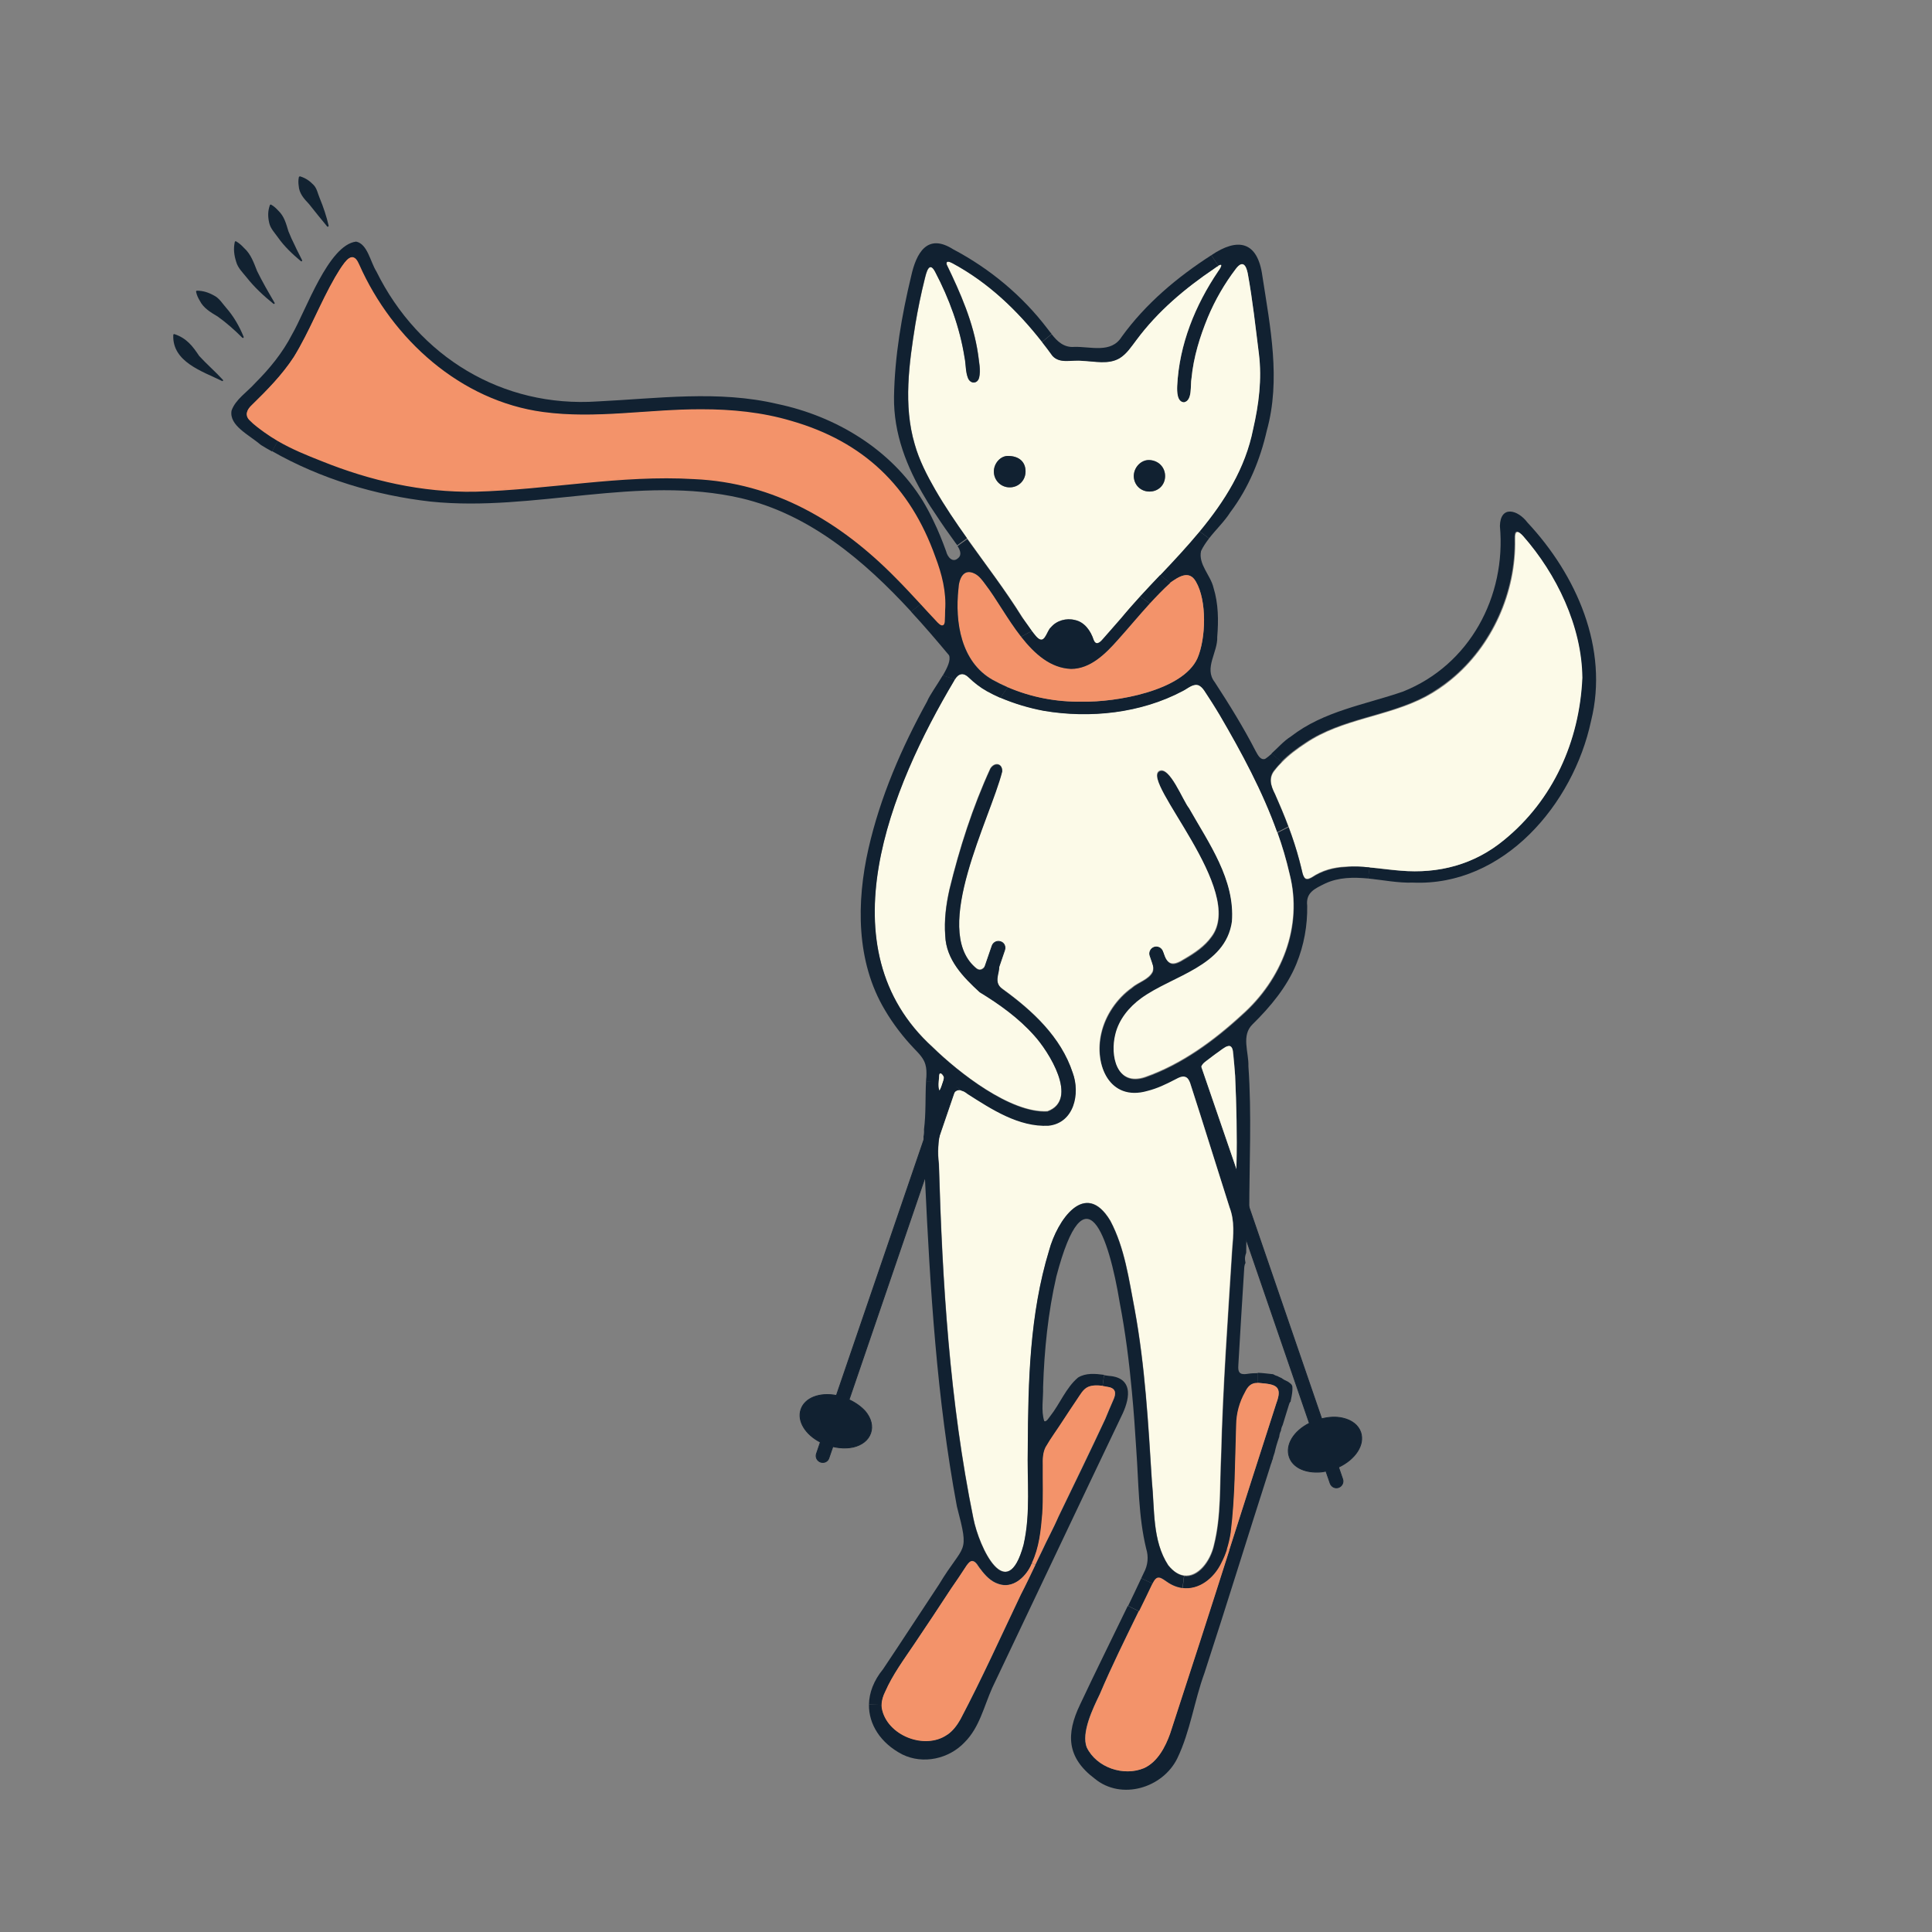 <?xml version="1.0" encoding="utf-8"?>
<!-- Generator: Adobe Illustrator 28.3.0, SVG Export Plug-In . SVG Version: 6.00 Build 0)  -->
<svg version="1.1" id="Lager_1" xmlns="http://www.w3.org/2000/svg" xmlns:xlink="http://www.w3.org/1999/xlink" x="0px" y="0px"
	 viewBox="0 0 1133.9 1133.9" style="enable-background:new 0 0 1133.9 1133.9;" xml:space="preserve">
<rect x="0" y="0" width="1133.9" height="1133.9" fill="#808080" stroke="none"/>
<style type="text/css">
	.st0{fill:#112131;}
	.st1{fill:#FCFAE8;}
	.st2{fill:#F3936A;}
	.st3{fill:none;stroke:#F3936A;stroke-miterlimit:10;}
	.st4{fill:#112131;stroke:#112131;stroke-width:0.5;stroke-miterlimit:10;}
	.st5{fill:#122231;}
</style>
<g>
	<g>
		<g id="XMLID_00000132789283720897470680000015220134395585033659_">
			<g>
				<path class="st0" d="M896.5,306.7c28.7,30.7,47.9,73.9,37.3,116.4c-10.4,48.9-51.3,97.2-104.6,94.9c-8.5,0.3-17.4-1.5-26.2-2.4
					l0.7-6.5c6,0.6,12.1,1.5,18.2,1.9c22.3,1.9,43.2-3.5,60.8-18.1c28.5-23.2,44.2-57.5,45.8-95l0-0.2
					c-0.3-30.2-15.2-60.8-34.8-83.2c-3.2-3.6-5-3.5-4.8,1.6c0.7,31.3-13.4,62.9-37.7,82.7c-4.6,3.7-9.5,7-14.6,9.8
					c-22.4,11.9-49.1,12.9-70.5,27.3c-5,3.3-9.9,6.9-14.1,11.2l-5.8-4.8c3.8-3.4,7.2-7.4,11.5-10.1c19.2-14.9,43.4-18.6,65.7-26.3
					c39.2-15.6,60.7-55.9,56.9-97.2C880.6,296.4,890.8,299.1,896.5,306.7z"/>
				<path class="st1" d="M928.7,397.7l0,0.2c-1.7,37.4-17.3,71.7-45.8,95c-17.6,14.6-38.6,20-60.8,18.1c-6.2-0.5-12.2-1.4-18.2-1.9
					c-4.7-0.4-9.3-0.7-14-0.5c-7.2,0.3-14,2.1-20,6.2c-1.2,0.6-2.4,1.3-3.7,0.7c-1.1-0.7-1.7-2.8-2-4.3c-0.5-2.1-1.1-4.3-1.6-6.4
					c-1.8-6.6-3.9-13.2-6.3-19.6c-2.4-6.4-5.1-12.8-7.9-19c-2.5-4.9-4-9.7,0-14.3c1.2-1.6,2.6-3.1,4-4.5c4.2-4.3,9-7.9,14.1-11.2
					c21.3-14.4,48-15.4,70.5-27.3c5.2-2.8,10.1-6.1,14.6-9.8c24.3-19.8,38.4-51.4,37.7-82.7c-0.2-5.1,1.6-5.2,4.8-1.6
					C913.5,336.9,928.4,367.5,928.7,397.7z"/>
				<path class="st0" d="M803.8,509.1l-0.7,6.5c-8.8-0.8-17.4-0.8-25.5,3c-6,3-11.3,5.2-10.4,13c0.2,11.6-1.9,23.2-6.3,34
					c-5.5,13.5-15.3,25.3-25.7,35.5c-6.9,6.6-2.2,16.5-2.5,24.7c2,28.5,0.5,57,0.5,85.5c-0.1,0.2-0.1,0.3-0.1,0.5
					c-1.3,7.8-1.7,15.6-1.7,23.5c-0.5,1.3-0.8,2.6-0.7,4c0.1,0.7,0.2,1.4,0.3,2c-0.6,0.7-0.8,2.7-0.8,3.7c-1.2,18.5-2.3,37.3-3.4,56
					c-0.1,2-0.3,4.6,1.9,5.3c1.1,0.3,2.4,0.2,3.6,0c2-0.3,4-0.4,6-0.4l-0.2,5.9c-3.7,0-5.6,2.1-7.2,5.4c-3.3,5.9-5.1,12.3-5.2,19.1
					c-0.7,21.2-0.6,42.4-3.2,63.4c-0.6,3.4-1.3,6.7-2.3,9.9c-0.8,2.5-1.8,5-3,7.4c-4.5,9.7-13.5,16.4-23.1,15.1l0.9-7.1
					c8.2,1.1,15.5-8.4,17.6-18c4.3-17.1,3.3-34.9,4.2-52.4c1-40.5,4-80.9,6.5-121.3c0.7-8.2,1.5-16.5-1.5-24.3
					c-7.8-24.4-15.3-48.9-23.2-73.2c-0.5-1.3-1.1-2.4-2.1-3.1c-2.2-1.3-4.7,0.4-6.7,1.3c-5.3,2.7-10.4,5.2-16.3,6.7
					c-22.2,6.3-31.4-15.4-27-34.1c2.4-10.5,9.1-20.3,17.9-26.6c3.7-3.4,9.9-4.8,12.2-9.4c1.3-3.5-1.3-7.3-0.9-11
					c0.5-5.3,5.8-4,7.4,0.2c2.5,7.3,5.7,7.4,12.3,3.2c5.8-3.3,11.8-7.4,15.7-12.9c20.7-27.1-41.5-91.2-30.6-97.3
					c6.1-3.2,14,17.6,17.5,21.8c11.6,20.5,27.1,42,25.2,66.7c-3.8,26.4-34.8,31.6-53.3,45c-7.1,5.1-13,12.4-15.1,21
					c-3.1,12.5,0.6,30.8,17.5,25.1c21.3-7.5,40.2-21.3,56.7-36.5c23.4-20.7,35.9-51.8,28-82.7c-1.9-8.3-4.3-16.4-7.2-24.4l6.5-3.3
					c2.4,6.4,4.6,13,6.3,19.6c0.6,2.1,1.1,4.3,1.6,6.4c0.3,1.5,0.9,3.6,2,4.3c1.3,0.7,2.5-0.1,3.7-0.7c6.1-4,12.8-5.9,20-6.2
					C794.5,508.3,799.1,508.6,803.8,509.1z M725.7,683.6c0.4-17.4-0.1-34.9-0.8-52.2c-0.3-4.3-0.7-8.6-1-13
					c-0.2-1.8-0.6-4.8-2.8-4.4c-1.3,0.2-2.3,1-3.4,1.7c-3.3,2.3-6.5,4.7-9.6,7.1c-3.7,2.6-4.2,6.2-2.7,10.1
					c5.9,18,11.6,36.1,17.6,54c0.4,1,1.1,3.1,1.9,3.3h0.1c0.3-0.1,0.5-0.8,0.7-1.9C725.6,686.9,725.6,685.2,725.7,683.6z"/>
				<path class="st0" d="M758.5,813.8c0.2,2.3-0.2,4.8-0.9,8c-0.1,0.3-0.1,0.6-0.1,0.8c-0.5,0.2-0.8,1.2-1,1.8
					c-1.2,4-2.5,7.9-3.7,12c0,0.1-0.1,0.2-0.1,0.2c-0.5,1-0.8,2-0.9,3.1c-0.6,1.1-0.9,2.3-1,3.5c-0.6,1.8-1.2,3.5-1.7,5.3
					c-0.4,1.3-0.7,2.7-1,4c-0.2,0.6-1.4,4.1-1,3.6c-0.4,0.7-0.6,1.4-0.8,2.2v0c-0.3,0.8-0.7,1.8-1,3
					c-12.9,40.1-25.3,80.5-38.4,120.6c-6,16.4-8.3,34.2-15.9,50c-8.5,17.5-32.9,24.9-48.5,12c-16.5-12.4-16.9-26.2-8.6-43.5
					c9.1-19.4,18.7-38.6,28-57.9l6.4,3.1c-7.9,16.2-15.9,32.3-22.9,48.8l-0.1,0.2c-3.7,7.7-11,22.4-7.5,31
					c5.7,11.8,21.5,17.1,33.6,12.1c7.8-3.6,12.5-12.4,15.3-20.3c11.7-35.8,23.2-71.6,34.7-107.5c9.2-28.8,18.4-57.6,27.7-86.4
					c3.8-10-0.5-11-9.7-11.8c-0.5-0.1-1-0.1-1.4-0.1l0.2-5.9c2.9,0.1,5.8,0.5,8.7,0.8c0.1,0,0.1,0,0.2,0c1,0.6,2,1,3,1.3
					c0,0,0.1,0,0.1,0.1c0.6,0.3,1.1,0.5,1.7,0.8c0,0,0,0,0.1,0c1.2,0.9,2.5,1.6,3.9,2.2c0.4,0.2,1.7,1.3,1.7,1.3
					C758.3,812.7,758.5,813.8,758.5,813.8z"/>
				<path class="st1" d="M756.8,512.8c7.9,30.9-4.7,62-28,82.7c-16.5,15.2-35.4,29-56.7,36.5c-16.9,5.7-20.7-12.6-17.5-25.1
					c2.1-8.6,8-15.8,15.1-21c18.4-13.4,49.5-18.6,53.3-45c1.9-24.7-13.6-46.2-25.2-66.7c-3.5-4.2-11.4-25-17.5-21.8
					c-10.9,6.2,51.3,70.2,30.6,97.3c-3.9,5.5-9.9,9.5-15.7,12.9c-6.6,4.2-9.8,4.1-12.3-3.2c-1.6-4.2-6.9-5.5-7.4-0.2
					c-0.4,3.7,2.2,7.5,0.9,11c-2.3,4.7-8.4,6.1-12.2,9.4c-8.8,6.3-15.5,16.1-17.9,26.6c-4.4,18.7,4.9,40.4,27,34.1
					c6-1.5,11.1-4,16.3-6.7c2-1,4.5-2.6,6.7-1.3c1.1,0.7,1.6,1.9,2.1,3.1c7.9,24.4,15.4,48.8,23.2,73.2c3,7.8,2.2,16.1,1.5,24.3
					c-2.5,40.4-5.5,80.8-6.5,121.3c-0.9,17.5,0.1,35.3-4.2,52.4c-2.1,9.6-9.4,19.1-17.6,18c-3-0.4-6.1-2.2-9.1-6
					c-9.5-14.4-7.9-32.8-9.6-49.4c-2.1-33.7-4-67.5-10.1-100.8c-3.4-17.6-5.8-36-14.3-52c-14.8-24.7-31.2-0.1-35.9,17.4
					c-11.4,37.4-12.3,76.9-12.5,115.7v0.2c-0.5,18.9,1.8,38.5-2.5,56.9c-9.8,36-26.1,1.7-29.5-15.7
					c-13.9-68.3-18.2-138.3-20.2-207.9c-1.8-13.5,2-26.2,7.4-38.5c1.1-3.8,3.1-5.3,5.7-4.7c0,0,0.1,0.1,0.1,0.1
					c0.3,0.2,0.7,0.2,1,0.3c0.9,0.4,1.8,1,2.5,1.6c14.1,9,30.1,19.5,47.5,18.6c15-1.6,18.7-18.8,14.2-31c-6.9-21-23.6-36.4-41-49
					c-7.5-5,1.1-12.3-3.7-17c-5.7-2.8-6.7,9.8-12.7,4c-25.4-22.8,9-87.2,16-114.8c0.3-4.9-4.5-5.6-6.9-1.7
					c-10.4,22.6-18.1,46.7-24,70.9c-2,9-3.2,18-2.5,27.2c0.6,13.9,10.5,24.2,20.2,33.1c11.4,6.9,22.8,15,31.8,25.2
					c8.7,9.4,26.8,38,8,44.8c-21.7,1.2-52.3-22.9-67.3-37.6C483.2,556.4,522.8,462,560,399.4c0.2-0.3,0.3-0.6,0.5-0.9
					c2.1-3.6,5.1-3.9,8.1-1c3.2,3.1,6.7,5.8,10.6,8c2.6,1.4,5.2,2.7,7.9,3.9c8.1,3.5,16.9,6,25.5,7.7c27.2,4.6,56.9,1.4,81.5-11.6
					c2.9-1.4,6.1-4.6,9.4-3.4c1.4,0.6,2.5,1.9,3.3,3.1c3.2,4.7,6.2,9.6,9.1,14.4c12.8,21.9,25.1,44.7,33.7,68.7
					C752.5,496.3,754.9,504.5,756.8,512.8z"/>
				<path class="st0" d="M756.1,485.1l-6.5,3.3c-8.6-24-20.9-46.8-33.7-68.7c-2.9-4.9-6-9.7-9.1-14.4c-0.9-1.3-2-2.5-3.3-3.1
					c-3.3-1.2-6.5,2-9.4,3.4c-24.5,13-54.3,16.2-81.5,11.6c-8.6-1.6-17.3-4.2-25.5-7.7l4.3-6.2c13.8,5.9,28.8,8.7,43.6,8.5h0.2
					c19.4,0.4,59-6.2,67.6-25.5c5-11.7,5.6-33.8-0.9-44.9c-4-7.1-10.3-2.7-15.2,0.7l-5.9-4.6c7.9-8.4,15.8-16.9,23.2-25.7l5.6,4.2
					c-1.8,2.4-3.5,4.8-4.7,7.4c-1.7,7.8,5.6,14.2,7.3,21.5c2.9,9.4,3,19.1,2.2,28.9c0.4,9-7.9,18.3-1.5,26.5
					c8.6,13.2,16.9,26.6,24.1,40.6c1.2,2.1,2.7,5.4,5.5,4.5c1.4-0.9,2.7-2,3.9-3.1l5.8,4.8c-1.4,1.4-2.7,2.9-4,4.5
					c-4,4.6-2.5,9.4,0,14.3C751,472.3,753.7,478.6,756.1,485.1z"/>
				<path class="st2" d="M739.4,811.7c9.2,0.7,13.5,1.7,9.7,11.8c-9.3,28.8-18.5,57.6-27.7,86.4l-1.4-0.5c1-3.2,1.8-6.5,2.3-9.9
					c2.6-21,2.5-42.3,3.2-63.4c0.1-6.7,1.9-13.2,5.2-19.1c1.6-3.3,3.5-5.4,7.2-5.4C738.5,811.6,738.9,811.7,739.4,811.7z"/>
				<path class="st0" d="M740.9,162c4.6,29.9,10.9,60.8,2.6,90.7c-3.9,17.1-10.7,33.7-21.4,47.9c-3.4,5.4-8.5,10.2-12.5,15.4
					l-5.6-4.2c14.7-17.7,26.8-36.8,31.4-60.1c3.3-14.4,5.2-29.1,3.4-43.9c-2-15.8-3.6-31.6-6.5-47.3c-0.9-4.8-3-7.9-7-2.6
					c-6.7,8.7-12.2,18.2-16.4,28.4c-4.8,11.4-8.4,23.3-9.6,35.8c-0.8,4,0.7,13.1-4.4,14.1c-4.2-0.2-4.2-6.3-4-9.6
					c1.2-24.4,10.6-47.4,24.1-67.4c0.7-1,2-3,1.7-3.5l0-0.1c-0.3-0.2-0.9,0.1-1.6,0.4l-4.2-6.2C726.4,139.3,738.1,141.4,740.9,162z"
					/>
				<path class="st1" d="M738.9,207.9c1.8,14.8-0.1,29.5-3.4,43.9c-4.6,23.2-16.8,42.4-31.4,60.1c-7.3,8.8-15.2,17.3-23.2,25.7
					c-3.9,4.2-7.9,8.4-11.8,12.6c-3.9,4.2-7.6,8.5-11.3,12.8c-3.6,4.1-7.1,8.2-10.7,12.2c-2,2.4-4,3.4-5.3,0.4
					c-1.7-5.3-5.4-10.6-11-11.7c-5.1-1.3-10.7,0.3-14.1,4.3c-2,1.6-3.3,8.3-6.3,7.1c-1.5-0.5-3.3-2.9-4.9-5c-2-2.7-3.9-5.5-5.7-8.4
					c-9.9-15.9-21.4-30.7-32.2-46c-6.6-9.3-13-18.7-18.7-28.6c-4.9-8.4-9.4-17.3-12-26.6c-6.8-22.8-3.3-47.4,0.4-70.5
					c1.5-8.9,3.3-17.7,5.5-26.5c0.9-3.6,2.5-10.8,6.1-4.2c8.3,15.8,14.4,32.7,17.3,50.4c0.8,3.9,0.5,8.3,2,12
					c1.4,3.5,5.5,3.5,6.5-0.2c1.1-4.4-0.1-9.3-0.6-13.8c-2.8-18.7-10.3-35.9-18.4-52.6c-0.6-2.6,1.7-1.7,3.4-0.8
					c20.9,11.3,38,27.5,52.5,46.2c2.1,2.7,4.1,5.4,6.1,8.1c4.5,4.9,11.6,2.2,17.4,2.9c7.3,0.2,15.4,2.4,22.1-1.6
					c4.2-2.5,6.8-6.8,9.7-10.6c12.6-17,28.6-30.4,45.9-42.1c0.6-0.4,1.5-1,2.3-1.5c0.7-0.4,1.3-0.6,1.6-0.4l0,0.1
					c0.3,0.6-1,2.6-1.7,3.5c-13.6,20.1-22.9,43-24.1,67.4c-0.1,3.3-0.1,9.4,4,9.6c5.1-1,3.6-10.1,4.4-14.1
					c1.2-12.4,4.9-24.3,9.6-35.8c4.3-10.2,9.8-19.7,16.4-28.4c4-5.3,6-2.2,7,2.6C735.2,176.2,736.9,192.1,738.9,207.9z M683.8,279.6
					c0.1-5.4-4-9.5-9.5-9.6c-4.7-0.1-8.8,4.3-8.8,9.3c0,5.2,3.9,9.2,9.2,9.2C679.8,288.5,683.7,284.7,683.8,279.6z M601.9,276.7
					c0-5.7-3.9-9.1-10.3-9.1c-4.4,0-8.3,4.4-8.3,9.2c0,5.1,4.1,9.2,9.2,9.3C597.8,286.1,601.9,281.9,601.9,276.7z"/>
				<path class="st1" d="M724.9,631.3c0.8,17.4,1.2,34.9,0.8,52.2c-0.1,1.6-0.1,3.3-0.2,4.7c-0.1,1.1-0.3,1.9-0.7,1.9h-0.1
					c-0.8-0.2-1.5-2.2-1.9-3.3c-5.9-17.9-11.7-36-17.6-54c-1.5-3.9-1.1-7.5,2.7-10.1c3.1-2.4,6.3-4.8,9.6-7.1
					c1.1-0.7,2.1-1.5,3.4-1.7c2.3-0.4,2.7,2.6,2.8,4.4C724.2,622.7,724.6,627,724.9,631.3z"/>
				<path class="st2" d="M720.1,909.4l1.4,0.5c-11.4,35.9-23,71.7-34.7,107.5c-2.8,7.9-7.4,16.7-15.3,20.3
					c-12,5.1-27.8-0.3-33.6-12.1c-3.4-8.6,3.8-23.3,7.5-31l0.1-0.2c7-16.5,15-32.6,22.9-48.8c2.6-5.3,5.2-10.6,7.7-15.9
					c0.1-0.1,0.1-0.2,0.2-0.3c0.9-1.8,2-4,4.2-3.5c1.6,0.4,3,1.6,4.4,2.5c3,2.1,6,3.2,9,3.6c9.6,1.3,18.6-5.5,23.1-15.1
					C718.3,914.4,719.3,911.9,720.1,909.4z"/>
				<path class="st0" d="M710.9,149.8l4.2,6.2c-0.8,0.4-1.8,1.1-2.3,1.5c-17.3,11.7-33.3,25.1-45.9,42.1c-2.9,3.8-5.6,8-9.7,10.6
					c-6.7,4-14.7,1.8-22.1,1.6c-5.8-0.8-12.9,2-17.4-2.9c-2-2.8-4-5.5-6.1-8.1l5.6-4.7c3.3,4.3,7.3,8,13.3,7.5
					c9.6-0.3,21.6,4,27.8-5.9C672.4,178.2,690.9,162.7,710.9,149.8z"/>
				<path class="st2" d="M701.9,341.4c6.5,11.1,5.9,33.2,0.9,44.9c-8.7,19.3-48.2,25.9-67.6,25.5H635c-14.8,0.3-29.8-2.5-43.6-8.5
					c-3-1.3-6-2.8-8.9-4.4c-18.5-10.5-22.1-33.8-20-53.3c0.3-6,2.9-12.3,9.6-9c2.5,1.4,4.4,3.8,6.1,6.1c6.5,8.4,13.1,20.6,21.1,30.9
					c7.9,10.2,17.3,18.5,29.3,18.9c11.4,0,20.3-9,27.4-17c6.3-7,12.4-14.4,18.8-21.4c3.8-4.2,7.8-8.3,12-12.1
					C691.6,338.6,697.9,334.2,701.9,341.4z"/>
				<path class="st0" d="M694.9,924.9L694,932c-3-0.4-6-1.5-9-3.6c-1.4-0.9-2.8-2.1-4.4-2.5c-2.1-0.5-3.3,1.8-4.2,3.5l-6.6-3.1
					c0.5-1.1,1-2.1,1.5-3.2c2.4-4.4,2.9-9.4,1.4-14.2c-4.6-18.9-4.4-38.6-5.8-57.9c-0.7-11.5-1.5-22.9-2.6-34.4v0
					c-1.6-17.4-3.8-34.7-7.1-51.9c-6.4-39-20.2-80.2-37.2-15.6c-4.9,21.3-7.1,43.2-7.8,65c0.2,6.4-1.3,14,0.7,20
					c1.3,0.5,2.6-1.9,3.5-3c5.7-7.2,9.2-16.6,16.3-22.6c4.5-2.8,10.1-2.3,15.3-1.6l-0.9,6.5c-2.8-0.4-5.7-0.5-8.2,0.6
					c-3.2,1.4-4.9,4.8-6.7,7.5c-2.7,3.9-5.3,7.9-7.9,11.9c-3.5,5.5-7.3,10.5-10.5,16.1c-1.7,3.2-1.7,7-1.6,10.6
					c-0.1,9.3,0.3,19.2-0.3,28.3c-0.8,9.8-1.9,20-6.1,29c-0.3,0.6-0.6,1.2-0.9,1.8c-3.5,6.9-10.6,13.2-18.8,10.4
					c-4.5-1.4-7.9-5-10.6-8.7c-1.4-1.6-2.5-4.6-4.9-4.8c-1.5,0.2-2.3,1.5-3.2,2.6c-2.9,4.6-5.8,9-9,13.4
					c-7.2,11.1-14.4,21.8-21.7,32.7c-6,9-12.7,18.1-17.1,28c-1.2,2.4-2.1,5.1-2.1,7.8l-7.5-0.2c0.1-6.9,2.8-14.1,8.3-20.8
					c11-16.4,21.8-33.1,32.7-49.5c15.1-25.1,18.2-16.9,10.6-46c-11.8-63.2-15.7-127.7-18.7-191.8c-0.3-0.8-0.6-1-0.9-1
					c0-0.8-0.1-1.5-0.3-2.3c0.6-4.8,0.9-9.5,0.6-14.1c0-2.6-0.2-5.2-0.3-7.8c0.3-1.4,0.4-2.7,0.3-4.2v0c1.2-9.4,0.7-18.9,1.2-28.3
					l7.4,0.4c-0.1,1.6-0.1,3.3,0.4,4.8c1-1.2,1.5-3.5,2.1-5.1c0.5-1.4,0.6-2.3,0.4-3h0c0,0.1,0.1,0.2,0.1,0.3
					c0.5,0.9,1.2,1.7,1.9,2.3c0.7,0.6,1.5,1.2,2.2,1.7c1.7,1.1,3.5,1.9,5.1,3.1c0.3,0.2,0.6,0.6,1,0.8c-2.5-0.6-4.6,0.9-5.7,4.7
					c-5.4,12.2-9.2,25-7.4,38.5c2,69.5,6.3,139.6,20.2,207.9c3.4,17.4,19.7,51.8,29.5,15.7c4.3-18.5,2-38.1,2.5-56.9v-0.2
					c0.2-38.8,1.1-78.3,12.5-115.7c4.7-17.4,21.1-42.1,35.9-17.4c8.5,16,10.9,34.4,14.3,52c6.1,33.3,8,67.1,10.1,100.8
					c1.7,16.6,0.2,34.9,9.6,49.4C688.8,922.6,691.9,924.4,694.9,924.9z"/>
				<path class="st0" d="M680.9,337.5l5.9,4.6c-4.2,3.8-8.1,7.9-12,12.1l-5.7-4.1C672.9,345.9,676.9,341.7,680.9,337.5z"/>
				<path class="st0" d="M674.3,270c5.5,0.1,9.6,4.2,9.5,9.6c-0.1,5.1-4,8.9-9.2,8.9c-5.2,0-9.2-4-9.2-9.2
					C665.5,274.3,669.6,270,674.3,270z"/>
				<path class="st0" d="M676.4,929.4c-0.1,0.1-0.1,0.2-0.2,0.3c-2.5,5.3-5.1,10.6-7.7,15.9l-6.4-3.1c2.6-5.4,5.2-10.8,7.7-16.2
					L676.4,929.4z"/>
				<path class="st0" d="M669.1,350.1l5.7,4.1c-6.4,7-12.5,14.4-18.8,21.4c-7.1,8-16,17-27.4,17c-12-0.5-21.3-8.7-29.3-18.9l6.3-3.4
					c1.5,2,3.3,4.5,4.9,5c3,1.1,4.3-5.6,6.3-7.1c3.3-4,9-5.6,14.1-4.3c5.7,1.2,9.3,6.4,11,11.7c1.2,3.1,3.3,2,5.3-0.4
					c3.5-4,7.1-8.1,10.7-12.2C661.5,358.6,665.2,354.4,669.1,350.1z"/>
				<path class="st0" d="M662,816.8c0.3,4.4-1.5,9.7-3.9,14.5c-25.3,52.9-50.4,106.1-75.7,159.2c-4.9,10.9-7.5,23.3-16.2,32
					c-9.2,9.8-24.4,13.2-36.6,7.2l-0.2-0.1c-12.6-6.6-19.6-17.6-19.4-29.2l7.5,0.2c0,0.6,0,1.2,0.1,1.8c2.8,16,25.2,24.7,38.3,15.7
					l0.2-0.1c3.1-2.1,5.7-5.4,7.7-9.1c12.6-23.8,23.7-48.5,35.3-72.9c3-5.8,5.8-11.7,8.6-17.6c1.2-2.7,2.5-5.3,3.8-7.9
					c3.1-6.8,6.8-13.6,9.8-20.4c9.2-19,18.5-38,27.4-57.2c1.5-3.8,3.1-7.3,4.7-11.1c1.7-3.7,1.8-6.9-2.9-7.7
					c-1.1-0.2-2.2-0.4-3.4-0.5l0.9-6.5c0.9,0.1,1.8,0.3,2.7,0.4C658.6,808,661.6,811.9,662,816.8z"/>
				<path class="st2" d="M650.4,814c4.7,0.8,4.7,4,2.9,7.7c-1.6,3.8-3.2,7.3-4.7,11.1c-9,19.2-18.2,38.1-27.4,57.2
					c-2.9,6.9-6.7,13.6-9.8,20.4c-1.3,2.6-2.5,5.3-3.8,7.9l-2-1c4.3-9,5.3-19.2,6.1-29c0.6-9.1,0.2-19,0.3-28.3
					c-0.1-3.6,0-7.3,1.6-10.6c3.2-5.6,7-10.6,10.5-16.1c2.6-4,5.2-7.9,7.9-11.9c1.9-2.7,3.6-6.2,6.7-7.5c2.5-1,5.4-0.9,8.2-0.6
					C648.1,813.6,649.3,813.8,650.4,814z"/>
				<path class="st0" d="M564.2,640.1c-0.4-0.2-0.7-0.5-1-0.8c-1.6-1.2-3.4-2-5.1-3.1c-0.8-0.5-1.5-1.1-2.2-1.7
					c-0.8-0.7-1.5-1.4-1.9-2.3c-0.1-0.1-0.1-0.2-0.1-0.3c-0.4-0.7-0.7-1.3-1.4-1.7c-0.3-0.2-0.6-0.3-0.9-0.1s-0.3,0.7-0.4,1.1
					c-0.1,1.2-0.2,2.6-0.3,4l-7.4-0.4c0-1,0.1-1.9,0.2-2.8c0.1-2.5,0.1-5-0.6-7.3c-1-3.6-3.9-6.5-6.5-9.2
					c-6.5-6.8-12.5-14.6-17.3-22.8c-16.9-28.3-16.7-63.3-9.6-94.6c6.9-30.3,19.4-59.2,34.4-86.4c1.5-3.7,5.9-9.7,9.2-15.3l7.2,2.2
					c-0.2,0.3-0.4,0.6-0.5,0.9c-37.2,62.6-76.7,157-12.5,215.3c15,14.6,45.6,38.8,67.3,37.6c18.7-6.9,0.6-35.5-8-44.8
					c-9-10.1-20.3-18.2-31.8-25.2c-9.7-8.9-19.7-19.1-20.2-33.1c-0.7-9.2,0.5-18.3,2.5-27.2c5.9-24.2,13.6-48.2,24-70.9
					c2.4-3.9,7.2-3.2,6.9,1.7c-7,27.6-41.5,92-16,114.8c5.9,5.8,6.9-6.8,12.7-4c4.8,4.8-3.7,12,3.7,17c17.4,12.6,34.1,28,41,49
					c4.5,12.2,0.8,29.4-14.2,31c-17.4,0.9-33.4-9.6-47.5-18.6c-0.8-0.6-1.6-1.2-2.5-1.6C564.9,640.3,564.6,640.3,564.2,640.1
					C564.2,640.1,564.2,640.1,564.2,640.1z"/>
				<path class="st0" d="M617.2,196l-5.6,4.7C597,182.1,580,165.8,559,154.5c-1.7-0.9-4-1.8-3.4,0.8c8.1,16.8,15.7,33.9,18.4,52.6
					c0.5,4.5,1.7,9.4,0.6,13.8c-1,3.7-5.1,3.7-6.5,0.2c-1.5-3.7-1.2-8.1-2-12c-2.8-17.8-9-34.6-17.3-50.4c-3.5-6.7-5.2,0.5-6.1,4.2
					c-2.2,8.8-4,17.6-5.5,26.5c-3.7,23.1-7.1,47.7-0.4,70.5c2.6,9.3,7.2,18.2,12,26.6c5.7,9.9,12.1,19.3,18.7,28.6l-5.7,4.1
					c-0.3-0.4-0.6-0.9-0.9-1.2c-4-5.5-7.9-11-11.6-16.7c-2.2-3.2-4.3-6.4-6.2-9.7c-10.9-18.1-18.7-37.9-18.4-59.5
					c0.4-23.9,4.5-47.7,10.1-71c2.9-13,9.2-25.4,24.6-15.6c21.6,11.4,40.7,27.3,55.5,46.8C615.7,194.1,616.4,195.1,617.2,196z"/>
				<path class="st2" d="M605.6,917.5l2,1c-2.8,5.9-5.6,11.8-8.6,17.6c-11.6,24.3-22.8,49.1-35.3,72.9c-2.1,3.7-4.6,7-7.7,9.1
					l-0.2,0.1c-13.1,9.1-35.4,0.4-38.3-15.7c-0.1-0.6-0.1-1.2-0.1-1.8c0-2.7,0.9-5.4,2.1-7.8c4.3-9.9,11-19,17.1-28
					c7.3-10.9,14.5-21.6,21.7-32.7c3.1-4.5,6-8.8,9-13.4c0.9-1.1,1.7-2.4,3.2-2.6c2.4,0.2,3.4,3.2,4.9,4.8c2.8,3.7,6.1,7.3,10.6,8.7
					c8.1,2.8,15.3-3.5,18.8-10.4C605,918.6,605.3,918.1,605.6,917.5z"/>
				<path class="st0" d="M605.6,370.3l-6.3,3.4c-8-10.2-14.6-22.5-21.1-30.9c-1.7-2.3-3.5-4.8-6.1-6.1c-6.7-3.4-9.3,3-9.6,9
					c-2.1,19.5,1.5,42.8,20,53.3c2.9,1.6,5.9,3.1,8.9,4.4l-4.3,6.2c-2.7-1.2-5.4-2.5-7.9-3.9c-3.9-2.2-7.4-4.9-10.6-8
					c-3-3-5.9-2.6-8.1,1l-7.2-2.2c2.8-4.7,4.8-9.1,3.7-11.9c-7.1-8.5-14.5-17.2-22.3-25.6l5.9-4.7c2.9,3.2,5.9,6.4,8.9,9.6
					c0.6,0.7,1.3,1.4,1.9,1.9c0.7,0.6,1.3,0.9,1.7,0.7l0.1,0c0.4-0.2,0.6-0.8,0.7-1.7c0.1-2,0.2-4.4,0.2-6.5
					c0.8-10.8-1.9-21.3-5.7-31.3c-14.7-41.3-42.1-67.4-84.2-79.5c-17.1-5.1-34.9-6.8-52.6-6.8c-31.1-0.1-62.1,5.8-93,1.6
					c-48.6-6.5-88.8-42.8-108.3-86.8c-0.9-1.9-2.2-5-4.8-3.8c-1.4,0.7-2.1,1.8-3.1,2.9c-2,2.6-3.7,5.4-5.4,8.3
					c-8.8,15.2-15,31.8-24.2,46.8c-6.9,10.6-15.8,19.6-24.8,28.4c-2.6,2.4-4.1,5.5-1.3,8.2c2.6,2.7,5.7,4.9,8.7,7.1
					c2.5,1.8,5.2,3.5,7.9,5.1l-3.6,6.5c-2.2-1.2-4.4-2.5-6.5-3.8c-7.3-6.2-18.8-11.4-17.3-20.2c2.3-6.6,9.3-11,13.9-16.2
					c8.5-8.5,16.1-17.8,21.6-28.5c8.1-13.9,21.3-52.5,37.6-54.5c6.7,1.3,8.4,12,11.9,17.5c24.7,50.1,74,80.1,129.9,76.3
					c35.1-1.7,70.9-6.7,105.5,1.5c34.4,7.2,66.8,26.8,85.3,56.9c2.3,3.8,4.4,7.7,6.3,11.8c2.8,5.7,5.2,11.7,7.4,17.8
					c0.8,3.4,3.9,7,7.1,3.9c2.2-1.8,1.1-4.7-0.4-7l5.7-4.1c10.9,15.2,22.3,30.1,32.2,46C601.7,364.7,603.6,367.5,605.6,370.3z"/>
				<path class="st0" d="M591.6,267.6c6.4,0,10.3,3.4,10.3,9.1c0,5.3-4.1,9.4-9.4,9.3c-5.1,0-9.2-4.1-9.2-9.3
					C583.3,271.9,587.2,267.5,591.6,267.6z"/>
				<path class="st2" d="M548.4,327c3.8,10.1,6.5,20.6,5.7,31.3c-0.1,2.1-0.1,4.5-0.2,6.5c-0.1,0.9-0.3,1.5-0.7,1.7l-0.1,0
					c-0.4,0.1-1-0.2-1.7-0.7c-0.6-0.5-1.3-1.3-1.9-1.9c-3-3.2-5.9-6.4-8.9-9.6c-4.9-5.4-9.9-10.7-15-15.8
					c-32.6-33.1-71.3-55.9-118.5-58c-43.1-2.6-85.7,6.3-128.7,7.4c-30.9,0.5-61.2-6.4-89.7-17.9c-8.7-3.4-17.5-7-25.6-11.7
					c-2.7-1.6-5.3-3.2-7.9-5.1c-3-2.2-6.1-4.4-8.7-7.1c-2.8-2.7-1.3-5.8,1.3-8.2c9-8.7,17.9-17.8,24.8-28.4
					c9.2-15,15.5-31.5,24.2-46.8c1.7-2.8,3.4-5.7,5.4-8.3c1-1.2,1.7-2.3,3.1-2.9c2.5-1.2,3.8,2,4.8,3.8
					c19.4,44,59.7,80.3,108.3,86.8c31,4.2,62-1.7,93-1.6c17.8,0,35.5,1.8,52.6,6.8C506.3,259.5,533.7,285.7,548.4,327z"/>
				<path class="st1" d="M553.8,631.9c0.2,0.7,0.1,1.6-0.4,3c-0.6,1.6-1.1,3.9-2.1,5.1c-0.5-1.5-0.5-3.2-0.4-4.8
					c0.1-1.4,0.3-2.7,0.3-4c0.1-0.4,0.1-0.8,0.4-1.1s0.6-0.1,0.9,0.1C553.1,630.7,553.4,631.2,553.8,631.9L553.8,631.9z"/>
				<path class="st0" d="M540.7,354.3l-5.9,4.7c-27.6-30-59.6-57.1-99.8-66.6c-60.2-13.9-121.5,8.2-182.1,2
					c-32.2-3.6-64.8-13.4-93.2-29.6l3.6-6.5c8.1,4.7,16.9,8.3,25.6,11.7c28.5,11.5,58.7,18.4,89.7,17.9c42.9-1.1,85.6-10,128.7-7.4
					c47.2,2.1,85.9,24.9,118.5,58C530.8,343.6,535.7,348.9,540.7,354.3z"/>
			</g>
			<g>
				<path class="st3" d="M540.7,354.3c2.9,3.2,5.9,6.4,8.9,9.6c0.6,0.7,1.3,1.4,1.9,1.9c0.7,0.6,1.3,0.9,1.7,0.7l0.1,0
					c0.4-0.2,0.6-0.8,0.7-1.7c0.1-2,0.2-4.4,0.2-6.5c0.8-10.8-1.9-21.3-5.7-31.3c-14.7-41.3-42.1-67.4-84.2-79.5
					c-17.1-5.1-34.9-6.8-52.6-6.8c-31.1-0.1-62.1,5.8-93,1.6c-48.6-6.5-88.8-42.8-108.3-86.8c-0.9-1.9-2.2-5-4.8-3.8
					c-1.4,0.7-2.1,1.8-3.1,2.9c-2,2.6-3.7,5.4-5.4,8.3c-8.8,15.2-15,31.8-24.2,46.8c-6.9,10.6-15.8,19.6-24.8,28.4
					c-2.6,2.4-4.1,5.5-1.3,8.2c2.6,2.7,5.7,4.9,8.7,7.1c2.5,1.8,5.2,3.5,7.9,5.1c8.1,4.7,16.9,8.3,25.6,11.7
					c28.5,11.5,58.7,18.4,89.7,17.9c42.9-1.1,85.6-10,128.7-7.4c47.2,2.1,85.9,24.9,118.5,58C530.8,343.6,535.7,348.9,540.7,354.3z"
					/>
			</g>
		</g>
		<g>
			<path class="st4" d="M498.3,821.5l63.6-186c-1.5-0.9-2.7-2.1-3.6-3.5c-1-0.7-1.9-1.5-2.6-2.4l-64.8,189.4
				c-9.8-1.9-18.5,1.4-20.8,8.2c-2.3,6.8,2.6,14.7,11.4,19.2l-2.3,6.8c-0.7,2,0.4,4.2,2.4,4.9c0.5,0.2,0.9,0.2,1.4,0.2
				c1.6,0,3-1,3.5-2.6l2.3-6.7c2.6,0.6,5.1,0.9,7.6,0.8c1.5,0,3-0.2,4.4-0.5c5.1-1.2,8.8-4.1,10.2-8.2c1.4-4,0.3-8.6-3.1-12.7
				C505.5,825.7,502.2,823.3,498.3,821.5z"/>
			<path class="st4" d="M587.2,552.7c-2-0.7-4.2,0.4-4.9,2.4l-5.8,16.9c2.9,0.6,5.2,2.1,6.8,4.1l6.3-18.5
				C590.3,555.5,589.3,553.3,587.2,552.7z"/>
			<path class="st4" d="M685.4,567.5l-3.1-9.1c-0.7-2-2.9-3.1-4.9-2.4c-2,0.7-3.1,2.9-2.4,4.9l4.1,12
				C680.4,570.4,682.5,568.4,685.4,567.5z"/>
			<path class="st4" d="M798.6,840.6c-1.4-4.1-5.2-7.1-10.5-8.3c-3.8-0.9-8.1-0.7-12.4,0.4l-71.6-208.5c-1.4,2.3-3.5,4.2-6.4,5.1
				l70.8,206c-9.2,4.6-14.2,12.7-11.8,19.8c2,5.9,8.7,9.1,16.7,8.9c1.6,0,3.2-0.2,4.8-0.6l2.5,7.2c0.6,1.6,2.1,2.7,3.8,2.6
				c0.4,0,0.8-0.1,1.1-0.2c2-0.7,3.1-2.9,2.4-4.9l-2.4-7C795.4,856.5,801.1,848,798.6,840.6z"/>
		</g>
	</g>
	<g>
		<path class="st5" d="M192,132.9c-3.2-3.8-7.5-9.2-10.6-13.1c-3-3.2-5.8-6.2-6.1-10.8c-0.2-1.5-0.3-3.1,0.1-5
			c0.1-0.3,0.4-0.5,0.7-0.5c3.3,1,5.7,2.7,7.9,5c2,2,2.5,5.1,3.6,7.7c2.2,5.3,4,10.7,5.3,16.3C192.9,133,192.2,133.3,192,132.9
			L192,132.9z"/>
		<path class="st5" d="M176.6,153.3c-5-4.2-9.7-8.6-13.5-14c-1.9-2.7-4.4-5.2-5.1-8.5c-0.8-3.5-0.9-6.8,0.4-10.4
			c0.1-0.3,0.4-0.4,0.7-0.3c1.8,1,3.1,2.3,4.2,3.5c3.6,3.4,4.6,7.7,6,12.2c1.1,2.8,2.4,5.6,3.8,8.4c1.3,2.9,2.8,5.6,4.2,8.5
			C177.5,153.2,177,153.6,176.6,153.3L176.6,153.3z"/>
		<path class="st5" d="M160.5,178.3c-5.7-4.6-11.1-9.6-15.7-15.4c-2.3-2.9-5.2-5.6-6.2-9.3c-1.2-3.8-1.7-7.5-0.8-11.6
			c0.1-0.3,0.4-0.5,0.7-0.4c1.9,1.1,3.4,2.5,4.7,3.9c4.1,3.7,5.7,8.6,7.7,13.6c1.5,3.1,3.2,6.2,4.9,9.3c1.7,3.1,3.6,6.2,5.4,9.4
			C161.4,178.1,160.9,178.6,160.5,178.3L160.5,178.3z"/>
		<path class="st5" d="M142.2,198.2c-4.5-4.5-9.2-8.7-14.4-12.4c-4.1-2.5-8.3-4.8-10.6-9.4c-0.9-1.5-1.7-3.1-2.1-5.1
			c-0.1-0.3,0.1-0.6,0.4-0.7c3.8,0,7,1.1,10.2,2.9c3,1.5,4.8,4.6,7,7.1c4.4,5,7.8,10.9,10.3,17.1
			C143.2,198.2,142.6,198.6,142.2,198.2L142.2,198.2z"/>
		<path class="st5" d="M130.3,223.6c-11.6-5.7-29.3-11.2-28.6-27c0-0.4,0.4-0.6,0.7-0.5c7.2,2.4,10.7,7.1,14.5,12.8
			c4.3,4.7,9.5,9.2,13.9,14C131.2,223.3,130.7,223.9,130.3,223.6L130.3,223.6z"/>
	</g>
</g>
</svg>
